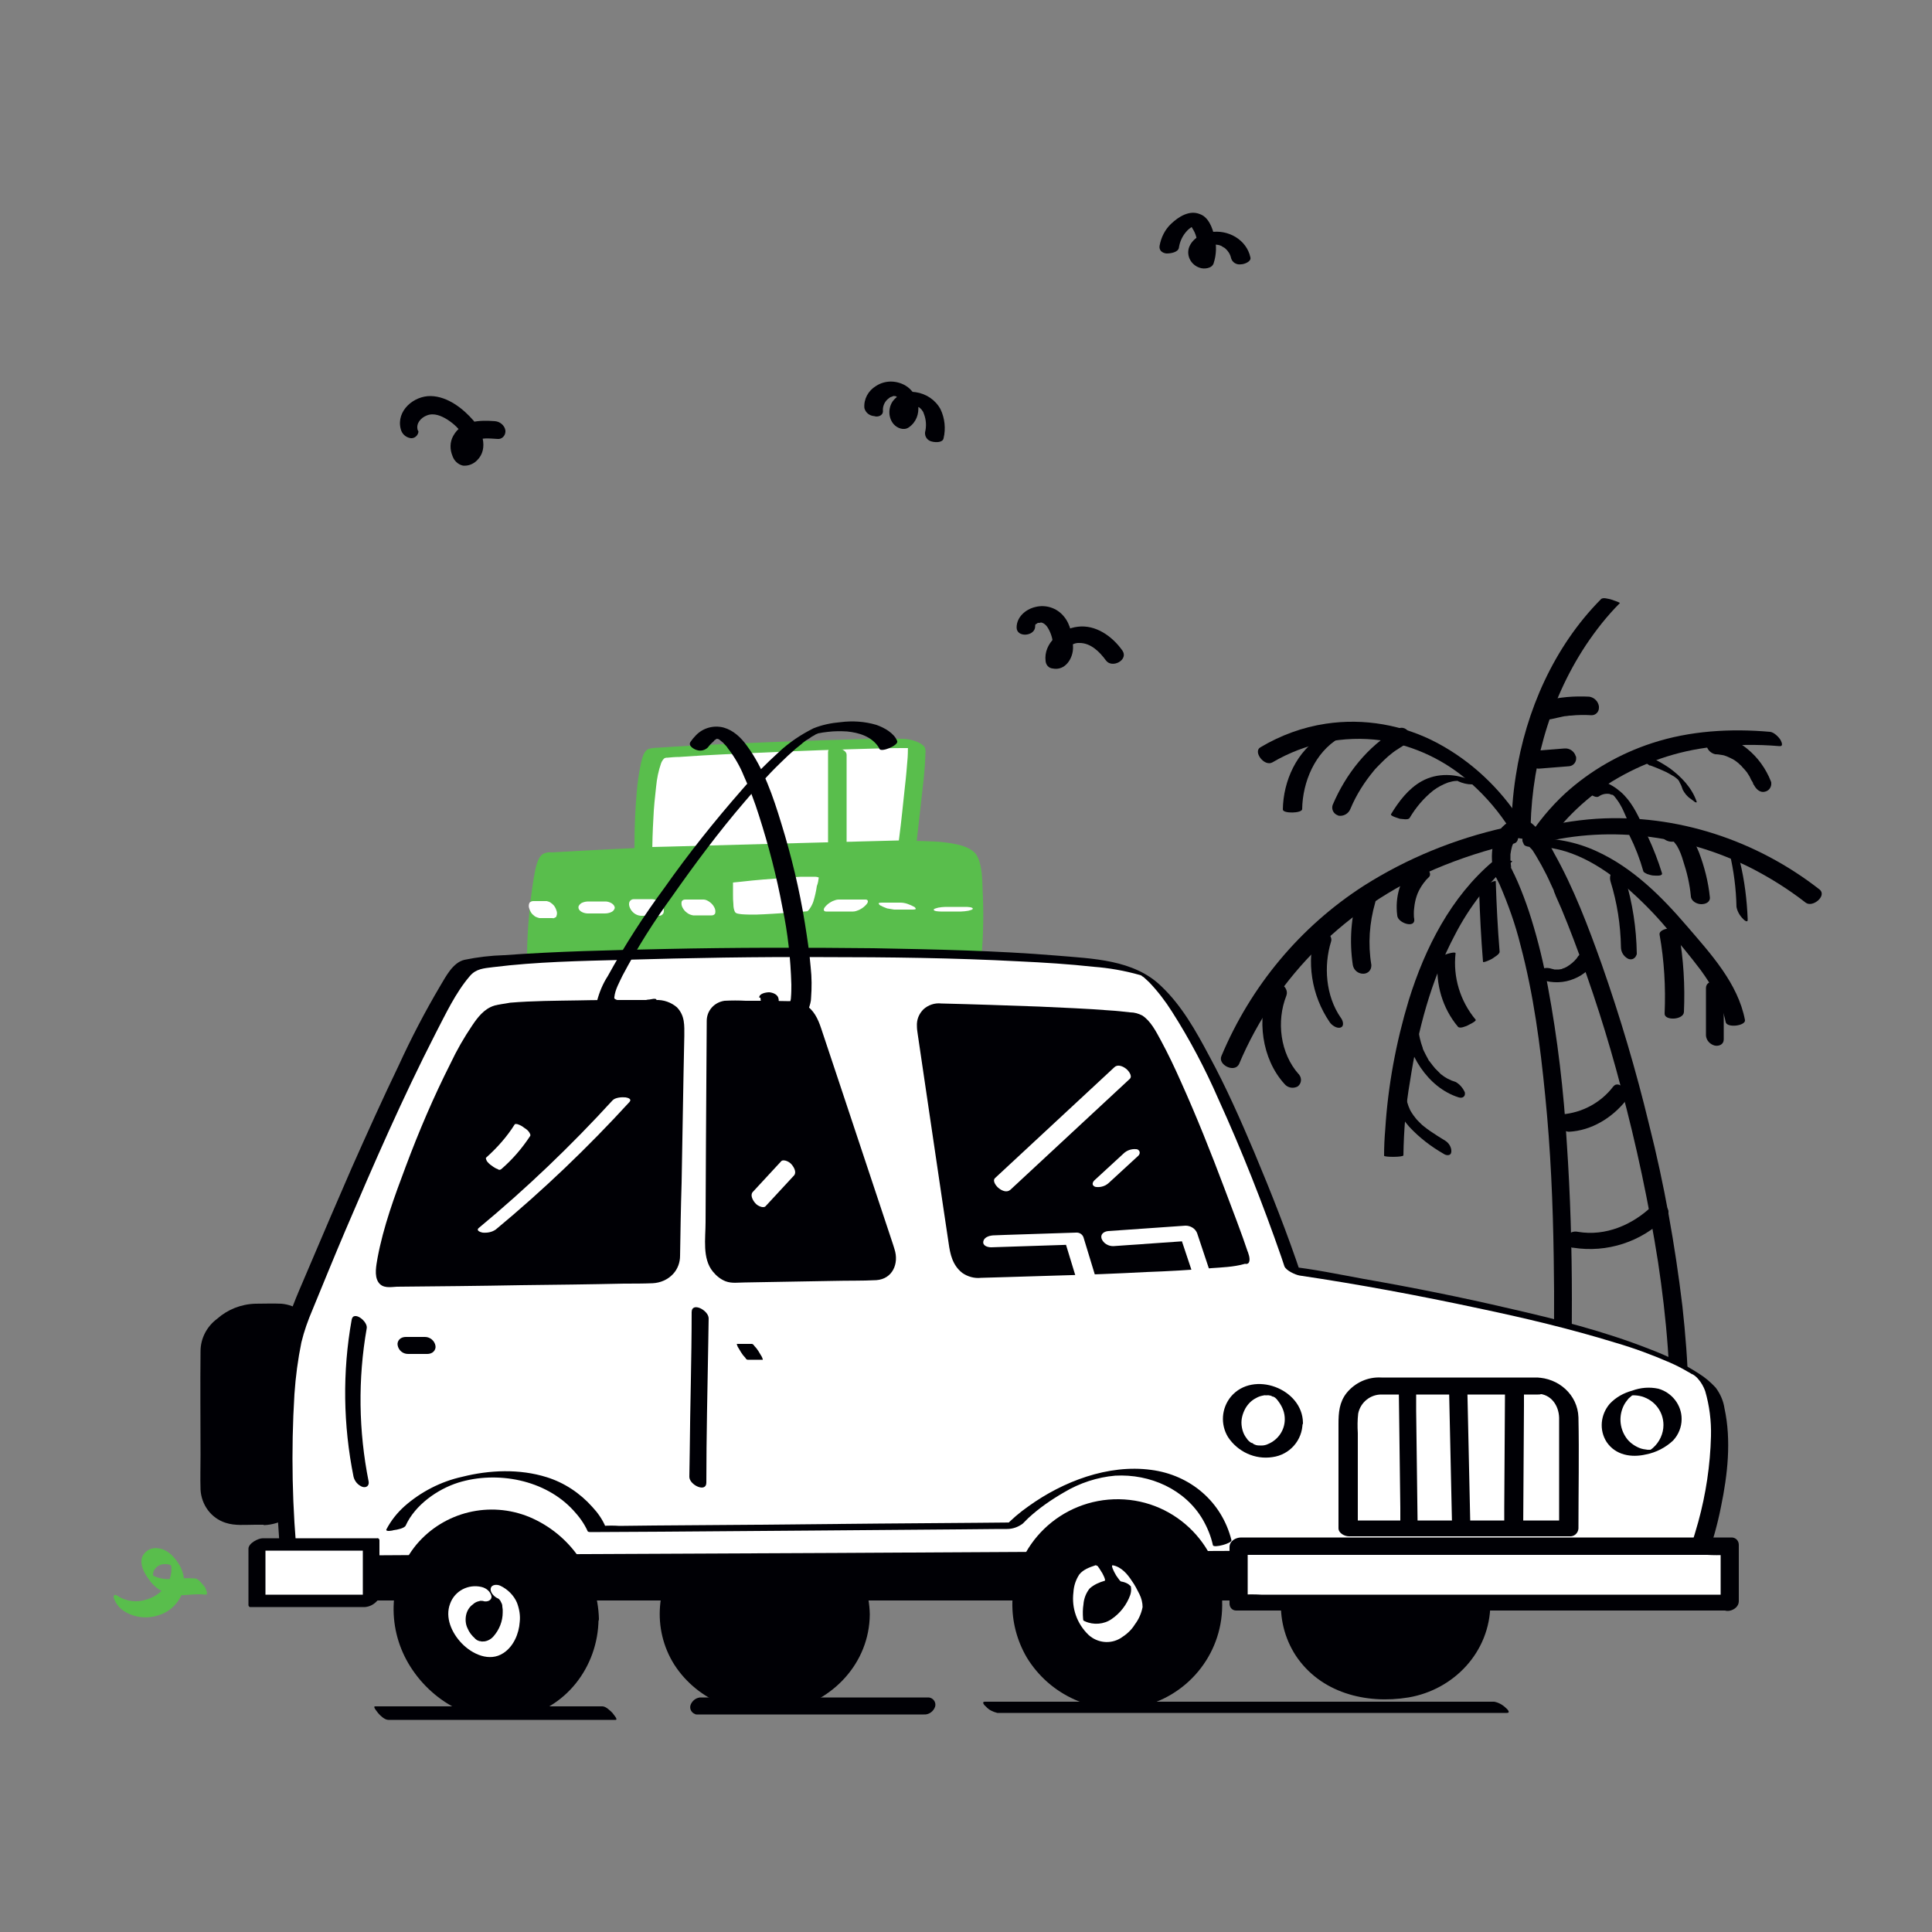 <svg transform="scale(1)" version="1.1" id="Layer_1" xmlns="http://www.w3.org/2000/svg" xmlns:xlink="http://www.w3.org/1999/xlink" x="0px" y="0px" viewBox="0 0 500 500" xml:space="preserve" class="show_show__wrapper__graphic__5Waiy "><rect x="0" y="0" width="500" height="500" fill="#808080" stroke="none"/><title>React</title><style type="text/css">
	.st0{fill:#000005;}
	.st1{fill:#59BE4C;}
	.st2{fill:#FFFFFF;}
	.st3{fill:none;}
</style><g id="tree"><path class="st0" d="M405.7,379.1c0.2-4.1,0.4-8.2,0.6-12.3c0.4-10.2,0.5-20.4,0.5-30.6c0-13.4-0.4-26.9-1.3-40.2
		c-0.8-13.6-2.4-27.2-4.9-40.6c-1.1-6-2.5-11.8-4.3-17.6c-0.8-2.6-1.7-5.1-2.7-7.6c-0.5-1.3-1.1-2.6-1.7-3.9
		c-0.3-0.5-0.5-1.1-0.8-1.6s-0.1-0.4,0,0c0-0.2,0-0.5,0,0.3c0-0.9-0.2-1.7-0.2-2.5c0-0.3,0-0.6,0-0.8s0-0.3,0-0.4c0,0.4,0-0.1,0-0.2
		c0.1-0.7,0.2-1.3,0.4-2c0.3-1,1-1.9,1.9-2.4c0,0,0.9-0.4,0.9-0.4s-0.7-0.1-0.1,0c-0.9-0.1-0.4-0.1-0.2,0c-0.5-0.2-0.5-0.2-0.1,0
		s0.3,0.5,0,0c0.2,0.2,0.3,0.3,0.5,0.5c0.4,0.4,0.7,0.8,1.1,1.2s-0.4-0.6-0.1-0.1l0.3,0.4c0.2,0.3,0.4,0.6,0.6,0.9
		c2,3.1,3.8,6.3,5.3,9.7c0.2,0.5,0.5,1,0.7,1.5s-0.1-0.3,0.1,0.4c0.1,0.3,0.3,0.6,0.4,1c0.5,1.1,1,2.3,1.5,3.4
		c1.1,2.6,2.1,5.2,3.1,7.8c4.8,12.6,8.9,25.4,12.3,38.4c4,14.9,7.2,30,9.6,45.2c2.2,14.6,3.5,29.4,3,44.2c-0.1,3.2-0.3,6.3-0.7,9.5
		c-0.2,1.3,0.6,2.6,1.9,3c1.1,0.4,2.3-0.2,2.7-1.2c0-0.1,0.1-0.2,0.1-0.2c1.6-14.6,0.9-29.4-0.7-43.9c-1.9-15.8-4.7-31.5-8.6-46.9
		c-3.4-14.1-7.5-27.9-12.3-41.6c-3.5-9.8-7.2-19.6-12.3-28.7c-1.3-2.6-3-5-5.1-7.1c-0.9-0.9-2.1-1.6-3.4-1.8c-2.4-0.3-4.8,1.6-6,3.5
		c-1.5,2.4-1.8,5.5-1.5,8.2c0,0.8,0.2,1.6,0.4,2.3c0.2,0.5,0.5,1.1,0.8,1.6l0.4,0.8l0.3,0.6c2.2,5.1,4.1,10.4,5.4,15.7
		c3.4,12.8,5.1,25.8,6.4,39c1.4,13.9,2,27.9,2.2,41.9c0.2,11.6,0.1,23.2-0.2,34.8c-0.2,6.1-0.4,12.1-0.7,18.2c0,0.3,0,0.5,0,0.8
		c0.1,1.3,1.2,2.4,2.5,2.5c1.1,0.1,2.1-0.8,2.2-1.9C405.8,379.3,405.8,379.2,405.7,379.1L405.7,379.1z"></path><path class="st0" d="M363.2,299c0.1-6.4,0.6-12.8,1.7-19.1c2-13.1,5.4-26.2,11.6-37.9c3.7-7.2,8.7-13.7,14.8-19
		c0.4-0.3-1.6-0.4-1.8-0.4c-0.7,0-2.5-0.2-3.1,0.3c-10.9,9.2-17.6,22.4-21.8,35.9c-3.3,10.9-5.4,22.2-6.1,33.5
		c-0.2,2.3-0.3,4.5-0.3,6.8C358.2,299.5,363.2,299.5,363.2,299L363.2,299z"></path><path class="st0" d="M399.1,253.6c2.7,0.9,5.7,0.8,8.3-0.3c2.5-1,4.6-2.9,5.9-5.2c0.1-0.4,0-0.9-0.3-1.2c-0.4-0.4-1-0.6-1.5-0.7
		c-1.2-0.2-2.3,0.3-3,1.2c0.2-0.3,0,0-0.1,0.1l-0.2,0.3c-0.1,0.2-0.3,0.4-0.5,0.6s-0.3,0.4-0.5,0.5c-0.1,0.1-0.2,0.2-0.3,0.3
		c0,0-0.4,0.3-0.1,0.1s-0.1,0.1-0.2,0.1l-0.2,0.2c-0.2,0.1-0.4,0.3-0.6,0.4l-0.3,0.2c-0.3,0.2,0,0.1,0,0c-0.2,0.1-0.4,0.2-0.6,0.3
		l-0.6,0.2c-0.3,0.1,0.5-0.1,0.1,0l-0.3,0.1l-0.7,0.1c-0.3,0.1,0.7-0.1,0.2,0h-0.3c-0.2,0-0.5,0-0.7,0c0.2,0,0.6,0,0.2,0h-0.3h-0.3
		c-0.5-0.1,0.4,0.1,0.1,0s-0.5-0.1-0.8-0.2c-1.2-0.4-2.5-0.2-3.4,0.7c-0.7,0.9,0,1.8,1,2.1L399.1,253.6z"></path><path class="st0" d="M406,292.9c5.9-0.3,11.2-3.6,14.8-8.1c1.3-1.6-1.7-5.6-3.3-3.6c-3.2,4.2-8.1,6.8-13.3,7.2
		c-1.2,0.1-1.1,1.8-0.8,2.6C403.8,292,404.8,292.8,406,292.9L406,292.9z"></path><path class="st0" d="M407.1,322.9c8.8,1.4,17.7-1.5,24-7.8c2.3-2.2-1.6-4.9-3.5-3c-5.1,4.9-12.1,7.9-19.2,6.7
		c-1.3-0.3-2.6,0.3-3.1,1.5c-0.3,1.2,0.4,2.3,1.6,2.6C406.9,322.9,407,322.9,407.1,322.9L407.1,322.9z"></path><path class="st0" d="M407.4,362.2c4.2-0.5,8.4,0.5,12.6-0.1c2.2-0.3,4.3-1,6.2-2.2c1.9-1.3,3.6-2.8,5.2-4.5
		c2.2-2.2-1.9-4.5-3.7-2.7c-2.6,2.7-5.1,5.2-9,5.5s-7.7-0.5-11.5,0c-1.1,0.1-2.5,0.8-2.4,2.1C405,361.6,406.2,362.4,407.4,362.2
		L407.4,362.2z"></path><path class="st0" d="M374,295.2c-1.3-0.8-2.6-1.6-3.9-2.5c-0.6-0.4-1.1-0.8-1.6-1.2c-0.3-0.2-0.6-0.5-0.9-0.8l-0.5-0.5
		c0.2,0.2,0,0-0.1-0.1s-0.5-0.5-0.7-0.8l-0.3-0.4c-0.4-0.6,0.1,0.2-0.1-0.1s-0.4-0.6-0.6-0.9s-0.2-0.3-0.3-0.5s-0.2-0.5-0.1-0.2
		c-0.6-1.3-1-2.7-1.1-4.1c-0.2-1.2-1.1-2.3-2.2-2.7c-1-0.4-1.6,0.2-1.5,1.2c0.5,3.7,2.1,7.2,4.6,10c2.6,2.8,5.6,5.1,8.9,7
		c0.7,0.5,1.9,0.6,2-0.5C375.7,297,375,295.8,374,295.2L374,295.2z"></path><path class="st0" d="M376.7,280c-1.4-0.4-2.7-1.1-3.8-2c-0.3-0.2,0,0-0.1-0.1l-0.4-0.4c-0.3-0.3-0.6-0.6-0.9-0.9
		c-0.1-0.1-0.4-0.4-0.1-0.1l-0.4-0.5c-0.3-0.3-0.5-0.7-0.8-1c-0.1-0.2-0.2-0.3-0.4-0.5s0.1,0.2-0.1-0.2s-0.4-0.7-0.6-1.1
		s-0.4-0.8-0.6-1.2c-0.1-0.1-0.1-0.1,0,0l-0.1-0.2c-0.1-0.2-0.2-0.4-0.2-0.6c-0.6-1.6-1-3.4-1.2-5.1c-0.2-1.2-1-2.3-2.1-2.8
		c-0.5-0.3-1.2-0.1-1.5,0.4c-0.1,0.3-0.2,0.6-0.1,0.8c0.9,8.1,6,16.9,14.2,19.5c1,0.3,1.8-0.2,1.6-1.3
		C378.6,281.6,377.8,280.6,376.7,280L376.7,280z"></path><path class="st0" d="M381.9,263.9c-4-4.8-5.9-11-5.2-17.2c0-0.5-2.4,0.2-2.5,0.3c-0.6,0.2-2,0.7-2.1,1.5
		c-0.6,6.2,1.2,12.4,5.2,17.2c0.5,0.6,2-0.1,2.5-0.3C379.9,265.3,382.2,264.3,381.9,263.9z"></path><path class="st0" d="M388.1,246.3c-0.5-6-0.8-12.1-1-18.2c0-0.4-2.3,0.7-2.4,0.8c-0.5,0.3-1.9,1-1.9,1.8c0.2,6.1,0.5,12.1,1,18.2
		c0,0.4,2.3-0.7,2.4-0.8C386.7,247.7,388.1,247,388.1,246.3z"></path><path class="st0" d="M320.7,275.3c9.6-22.8,28.1-40.7,50.7-50.4c6.6-2.8,13.4-5,20.4-6.6c1.2-0.3,1.3-1.8,0.8-2.7
		c-0.7-1.1-2-1.7-3.2-1.4c-12.9,2.9-25.2,7.9-36.4,15c-16.5,10.6-29.3,26-36.9,44.1C315.1,275.6,319.6,277.8,320.7,275.3
		L320.7,275.3z"></path><path class="st0" d="M336.1,278c-4.8-5.4-5.8-13.7-3.2-20.3c1-2.6-3.4-4.9-4.5-2.1c-3.2,8-1.9,18.4,4,24.9c0.8,1,2.2,1.3,3.4,0.7
		c1-0.7,1.2-2.1,0.4-3.1C336.2,278.1,336.2,278,336.1,278L336.1,278z"></path><path class="st0" d="M347,263.4c-3.9-5.6-4.5-13.4-2.5-19.8c0.6-1.8-3.4-4.8-4-2.8c-2.5,8-1.1,16.8,3.6,23.7
		c0.5,0.8,1.9,1.8,2.9,1.4S347.5,264,347,263.4L347,263.4z"></path><path class="st0" d="M354.9,249.7c-0.9-5.4-0.5-10.9,1-16.1c0.4-1.2-0.1-2.6-1.3-3.2c-1-0.5-2.7-0.4-3.1,0.9
		c-1.9,6-2.3,12.3-1.4,18.4c0.2,1.3,1.3,2.3,2.7,2.3c1.2,0,2.1-0.9,2.1-2.1C354.9,249.8,354.9,249.7,354.9,249.7L354.9,249.7z"></path><path class="st0" d="M366,237.8c-0.1-0.4-0.1-0.9-0.1-1.3c0-0.5,0-1,0.1-1.6c0.1-1,0.3-2,0.6-2.9c0.3-1,0.8-1.9,1.3-2.7
		c0.3-0.4,0.5-0.8,0.9-1.2c0.1-0.1,0.1-0.2,0.2-0.3l0.1-0.1c0.2-0.2,0.4-0.4,0.6-0.6c0.9-0.8,0.1-1.9-0.6-2.5s-2.4-1.4-3.2-0.6
		c-3.6,3.2-4.9,8.2-4.3,12.9C361.7,238.9,366.4,240.4,366,237.8L366,237.8z"></path><path class="st0" d="M329.3,197.3c8.5-5,18.4-7,28.1-5.7c8.7,1.4,16.8,5.2,23.4,11.2c3.9,3.5,7.2,7.4,10,11.8
		c0.6,0.9,2,1.6,2.9,0.9s0.4-2.2-0.1-3.1c-5.4-8.4-12.8-15.4-21.6-20.1c-8.8-4.7-19-6.5-28.9-5c-6,0.9-11.7,3-16.9,6.1
		C324.2,194.5,327.2,198.5,329.3,197.3L329.3,197.3z"></path><path class="st0" d="M337,209.4c0.1-7,3.3-14.7,9.6-18.4c0.9-0.6-0.5-0.9-1-1c-1.2-0.2-2.3,0-3.4,0.4c-6.6,3.9-10.1,11.7-10.2,19.1
		C332,210.6,337,210.5,337,209.4L337,209.4z"></path><path class="st0" d="M349.5,209.3c1.5-3.6,3.6-6.9,6.1-9.9c0.3-0.4,1.1-1.2,1.7-1.8s1.3-1.3,2-1.9s1.6-1.3,2.1-1.6s1.5-1,2.2-1.4
		c1.1-0.5,1.7-1.8,1.1-3s-1.8-1.7-3-1.1c-0.1,0.1-0.2,0.1-0.3,0.2c-7.5,4.4-13.1,11.5-16.5,19.5c-0.4,1.1,0.2,2.3,1.3,2.7
		c0.1,0,0.2,0.1,0.2,0.1C347.7,211.3,349,210.6,349.5,209.3L349.5,209.3z"></path><path class="st0" d="M364.8,211.7c1.6-2.7,3.6-5.1,6.1-7.1c1.2-0.9,2.5-1.6,3.9-2.1c0.7-0.2,1.4-0.4,2.2-0.4c0.1,0,0.6-0.1,0.3,0
		s-0.3-0.1,0.1,0.1c1.1,0.5,2.3,0.8,3.5,0.8c0.8,0,1.1-0.5,0.2-0.9c-4.2-1.9-9.1-2.2-13.2,0.1c-3.4,1.9-5.9,5.2-7.9,8.5
		c-0.3,0.5,2.1,1.1,2.3,1.2C362.8,211.9,364.4,212.3,364.8,211.7L364.8,211.7z"></path><path class="st0" d="M396.1,217c-0.2-17.5,4.6-35.3,14.3-50c2.6-3.9,5.5-7.6,8.8-10.9c0.2-0.2-2.2-0.9-2.4-1c-0.6-0.1-2-0.6-2.5,0
		c-12.1,12.2-19.4,28.8-22,45.6c-0.8,5-1.2,10.2-1.1,15.3C391.2,217,396.1,217.4,396.1,217z"></path><path class="st0" d="M401.5,186.1c0.9-0.2,1.8-0.4,2.7-0.6c0.4-0.1,0.9-0.2,1.3-0.2l0.7-0.1h0.3c1.8-0.2,3.6-0.2,5.4-0.1
		c1.1,0,1.9-0.9,1.9-1.9c0-0.1,0-0.2,0-0.4c-0.2-1.3-1.2-2.3-2.5-2.5c-3.9-0.2-7.8,0.1-11.5,1.1C397.1,182.2,399,186.8,401.5,186.1
		L401.5,186.1z"></path><path class="st0" d="M398.6,198.9l7.5-0.6c1.1-0.1,1.9-1.1,1.8-2.2c0-0.1,0-0.3-0.1-0.4c-0.4-1.3-1.6-2.1-2.9-2l-7.5,0.6
		c-1.1,0.1-1.9,1.1-1.8,2.2c0,0.1,0,0.3,0.1,0.4C396.1,198.2,397.3,199.1,398.6,198.9L398.6,198.9z"></path><path class="st0" d="M398.8,220.6c4.7-7.4,10.9-13.6,18.3-18.3c8-4.9,16.9-8,26.2-9c5.7-0.6,11.4-0.7,17.2-0.2
		c1.1,0.1,0.6-1,0.3-1.6c-0.5-0.8-1.7-2-2.7-2.1c-10.2-0.9-20.7-0.3-30.5,2.9c-8.3,2.7-16,7.1-22.5,13c-3.8,3.5-7.1,7.5-9.9,11.9
		C394.3,218.5,398.2,221.7,398.8,220.6L398.8,220.6z"></path><path class="st0" d="M413.8,206.1c0.8-0.6,1.9-0.8,2.9-0.6c-0.2,0,0,0,0.1,0.1l0.4,0.1c-0.3-0.1-0.1,0,0.1,0s-0.5-0.3,0,0
		c0.1,0,0.5,0.3,0.2,0.1s0.1,0.1,0.1,0.1c-0.2-0.1-0.3-0.3,0,0l0.1,0.1l-0.1-0.1c0.1,0,0.5,0.6,0.6,0.7c-0.1-0.2-0.1-0.1,0,0
		l0.3,0.4c0.3,0.4,0.7,1,0.9,1.4c0.6,1,1.1,2.3,1.6,3.4c0.6,1,1.5,1.8,2.6,2.3c0.5,0.2,1.9,0.6,1.5-0.5c-1.4-3.1-3-6.3-5.6-8.6
		s-6.5-4.2-9.7-2C409.1,203.6,412.5,207,413.8,206.1L413.8,206.1z"></path><path class="st0" d="M427.1,198.1c1.1,0.4,2.1,0.8,3.2,1.3c1,0.4,2,1,3,1.6l0.3,0.2c-0.4-0.3,0,0,0.1,0.1l0.3,0.2
		c0.2,0.1-0.4-0.3,0,0c0.2,0.2-0.4-0.4-0.1-0.1l0.2,0.2c0.1,0.1,0.1,0.1-0.2-0.2c0,0.2,0.5,0.4,0,0c0.1,0.1,0.2,0.2,0.3,0.3
		c0.2,0.2-0.2-0.3,0,0c0.1,0.1,0.2,0.3,0.3,0.4s0-0.1,0.1,0.2l0.2,0.4c0.3,0.5,0.5,1.1,0.7,1.7c0.5,0.9,1.1,1.7,2,2.3
		c0.4,0.3,0.8,0.6,1.2,0.9c0.1,0,0.5,0.2,0.4-0.1c-1.2-3.6-4-6.5-7-8.7c-2.5-1.7-5.2-3.1-8-4.1c-1-0.4,0,0.9,0.2,1.1
		c0.4,0.5,0.9,0.9,1.4,1.4c0.4,0.4,0.8,0.6,1.2,0.9L427.1,198.1z"></path><path class="st0" d="M443.9,195.2c0.6,0,1.2,0.1,1.8,0.2c0.5,0.1-0.5-0.1,0,0l0.5,0.1c0.3,0.1,0.5,0.2,0.8,0.3s0.6,0.3,0.9,0.4
		s-0.3-0.2,0,0s0.2,0.1,0.4,0.2c0.6,0.3,1.1,0.7,1.6,1.1l0.3,0.3c0.5,0.4-0.4-0.4,0,0c0.2,0.2,0.5,0.4,0.7,0.7
		c0.5,0.5,0.9,1,1.3,1.5c0.2,0.3,0,0.2,0,0c0.1,0.2,0.2,0.3,0.3,0.5c0.2,0.3,0.4,0.6,0.5,0.9s0.3,0.6,0.5,0.9s0.2,0.4,0.2,0.5
		s0.3,0.7,0.1,0.1c0.5,1.1,1.5,2.3,2.9,2c1.1-0.2,1.8-1.2,1.7-2.3c0-0.1,0-0.2-0.1-0.4c-1.3-3.3-3.4-6.2-6.1-8.4
		c-2.4-2-5.3-3.2-8.4-3.4c-1.1-0.1-2.1,0.6-2.2,1.7c0,0.1,0,0.2,0,0.3C441.6,193.8,442.6,194.9,443.9,195.2L443.9,195.2z"></path><path class="st0" d="M396.8,219.2c9.1-0.4,17.7,4.9,24.4,10.7c3.6,3.2,7,6.6,10.1,10.3c3,3.5,6,7.1,8.8,10.8
		c3,4.1,5.5,8.5,6.5,13.5c0.3,1.6,5.2,1,5-0.5c-1.8-9.5-8.9-17.2-15-24.3c-6.6-7.7-14-15.1-23.4-19.4c-5.2-2.4-10.8-3.5-16.5-3.3
		c-0.6,0-2.5,0.4-2.4,1.3S396.2,219.2,396.8,219.2L396.8,219.2z"></path><path class="st0" d="M416.8,228.1c1.7,5.5,2.6,11.2,2.7,17c0,1.3,0.7,2.4,1.8,3c0.8,0.4,1.7,0.1,2.1-0.7c0.1-0.2,0.2-0.4,0.2-0.6
		c-0.1-6.6-1.1-13.1-3-19.4c-0.3-1-1.5-2.2-2.7-2S416.5,227.1,416.8,228.1L416.8,228.1z"></path><path class="st0" d="M429.5,241.9c1.2,6.7,1.6,13.6,1.3,20.4c-0.1,1.9,4.9,1.7,5-0.4c0.3-6.8-0.1-13.7-1.3-20.4
		c-0.2-1.1-1.7-1.3-2.6-1.2C431.2,240.3,429.3,240.8,429.5,241.9L429.5,241.9z"></path><path class="st0" d="M441.5,255.7V268c0.1,1.3,1.1,2.3,2.3,2.6c1.1,0.2,2.3-0.3,2.3-1.6v-12.3c-0.1-1.3-1.1-2.3-2.3-2.6
		C442.7,253.9,441.5,254.4,441.5,255.7L441.5,255.7z"></path><path class="st0" d="M396.7,218.7c18.7-5.3,38.9-2.8,56.2,5.8c5.1,2.6,9.9,5.6,14.4,9.1c1.8,1.4,5.6-1.8,3.6-3.4
		c-16.4-12.8-37-19.6-57.8-18.3c-5.8,0.4-11.6,1.4-17.2,3c-1.2,0.3-2,1.5-1.9,2.7C394.3,219,395.8,218.9,396.7,218.7L396.7,218.7z"></path><path class="st0" d="M447.6,220.7c1.1,4.6,1.7,9.3,1.8,14c0.2,1.1,0.8,2.2,1.6,3c0.3,0.4,1.4,1.3,1.3,0.2c-0.2-5-0.8-10-2-14.9
		c-0.3-1.2-1-2.2-1.9-3c-0.2-0.2-0.6-0.5-0.8-0.3S447.5,220.4,447.6,220.7L447.6,220.7z"></path><path class="st0" d="M433.2,217.8C433.5,217.7,433.3,217.8,433.2,217.8C433.4,217.9,433.4,217.8,433.2,217.8
		c-0.3-0.1-0.2-0.2-0.2-0.1c0-0.1-0.3-0.2,0,0C433.1,217.8,433.3,218,433.2,217.8c0,0.1,0.1,0.2,0.2,0.3c0.2,0.3,0.4,0.5,0.6,0.8
		c0.7,1.2,1.2,2.5,1.6,3.9c1,3,1.7,6,2,9.2c0.1,1.2,1.5,2,2.7,2s2.4-0.6,2.2-1.9c-0.4-3.9-1.4-7.8-2.8-11.5c-1.3-3.3-4-7.6-8.3-6.6
		c-1.1,0.3-2,1.1-1.5,2.3C430.6,217.4,431.9,218,433.2,217.8L433.2,217.8z"></path><path class="st0" d="M421.7,216.2c1.5,3,2.7,6.1,3.6,9.3c0.1,0.3,0.8,0.6,1,0.7c0.6,0.2,1.2,0.4,1.9,0.4c0.5,0,2.2,0.2,1.9-0.7
		c-1-3.2-2.2-6.3-3.6-9.3c-0.2-0.3-0.7-0.6-1-0.7c-0.6-0.2-1.2-0.4-1.9-0.4C423.3,215.5,421.3,215.4,421.7,216.2z"></path></g><g id="car"><path class="st1" d="M138.6,248.9c0,0,0.6-26.8,4.6-27s103.9-5.7,107-1.7s1.4,26.5,1.4,26.5L138.6,248.9z"></path><path class="st1" d="M140.8,249.9c0.1-4.9,0.4-9.9,0.9-14.8c0.2-3.2,0.8-6.3,1.7-9.3c0.4-1.2,0.8-2.7,2.2-2.8
		c8.3-0.6,16.7-0.9,25-1.2c14.4-0.7,28.9-1.2,43.4-1.6c6.6-0.2,13.1-0.3,19.7-0.3c4.6,0,9.2,0,13.8,0.4l1.2,0.1l0.5,0.1
		c0.1,0,0.8,0.1,0.2,0l0.8,0.1c0.8,0.1-0.3-0.1,0.3,0.1c-0.8-0.2-1.5-0.6-2.1-1.1c-0.1-0.1-0.2-0.2-0.2-0.1s-0.1-0.2,0,0.1
		c0.1,0.1,0.1,0.2,0.2,0.3c0.5,1.2,0.9,2.5,1,3.8c1,6.7,0.6,13.7,0.2,20.5c0,0.5-0.1,1-0.1,1.4l0.4-0.1l-11.2,0.2l-27,0.5l-32.7,0.6
		l-28.2,0.6c-4.6,0.1-9.2,0-13.8,0.3h-0.2c-1,0,0.2,0.9,0.5,1.1c0.9,0.7,2,1.1,3.2,1.2l11.2-0.2l27-0.5l32.7-0.6l28.2-0.6l9.4-0.2
		c1.4,0,2.9,0,4.4-0.1h0.2c0.1,0,0.3,0,0.4-0.1c0.5-5.8,0.6-11.6,0.3-17.4c-0.1-2.8-0.1-6.4-1.5-8.9c-1-1.7-3.4-2.5-5.3-2.9
		c-3.6-0.8-7.5-0.8-11.1-0.9c-6.1-0.1-12.3-0.1-18.4,0c-14.9,0.3-29.8,0.8-44.7,1.5c-10.1,0.4-20.3,0.9-30.4,1.5
		c-0.8-0.1-1.6,0-2.4,0.4c-1.7,1.2-2,4.5-2.4,6.4c-1,6.3-1.6,12.7-1.7,19.1c0,0.4,0,0.9,0,1.3c0,0.7,1.6,1.3,2.1,1.5
		C138.5,249.4,140.8,250.3,140.8,249.9z"></path><path class="st2" d="M187,228.2c2-0.1,27.8-3.1,27.1-1.5s-0.8,9.1-4.5,9.3s-21.5,2.1-22.2,0.1S187,228.2,187,228.2z"></path><path class="st1" d="M185.8,228.7c4-0.2,7.9-0.8,11.9-1.1c2.7-0.2,5.1-0.4,7.9-0.6l1.7-0.1h0.8h0.6c0.4,0,0.9,0,1.4,0h0.6
		c0.1,0,0.2,0,0.3,0c0.2,0,0.7,0.1,0.6,0.1l0.3,0.1c-0.1,0.7-0.2,1.5-0.5,2.2c-0.2,1.4-0.5,2.7-0.9,4c-0.2,0.6-0.5,1.2-0.9,1.8
		c-0.1,0.2-0.3,0.4-0.5,0.6c-0.1,0.1-0.2,0.2-0.3,0.3l-0.2,0.1l2.3-0.4c-0.9,0-1.8,0.1-2.7,0.2l-3.9,0.3c-2.9,0.2-5.8,0.4-8.7,0.5
		c-1.2,0-2.5,0-3.7-0.1c-0.6-0.1-1.4-0.1-1.7-0.6c-0.3-0.6-0.4-1.3-0.4-2c-0.1-0.9-0.1-1.7-0.1-2.6c0-1.1,0-2.3,0-3.4
		c0-0.3-4.9-0.1-4.9,0.8c0,1-0.1,2.1,0,3.1c0,1.4-0.1,3.4,0.4,4.7s3.9,1.2,5.1,1.2c5.9,0.1,11.9-0.6,17.8-1c1.8,0,3.6-0.3,5.2-1.1
		c1.1-0.8,1.9-1.9,2.2-3.2c0.4-1.4,0.8-2.8,1-4.3c0.1-0.5,0.6-1.5,0.2-1.9s-1.1-0.3-1.5-0.3c-1-0.1-2-0.1-3,0
		c-2.8,0.1-5.6,0.3-8.4,0.5c-3.4,0.3-6.8,0.6-10.1,0.9l-3.8,0.4l-1.2,0.1c-0.8,0.1,0.4,0-0.2,0c-0.9,0.1-2.6,0.1-3.4,0.6
		S185.4,228.8,185.8,228.7z"></path><path class="st2" d="M166.5,220.6c0,0,0-25,3.6-25.7s66.6-3.4,67.1-2.3s-2.4,26.1-2.4,26.1L166.5,220.6z"></path><path class="st1" d="M168.8,221.7c0-3.3,0.1-6.7,0.3-10c0.1-2.7,0.4-5.4,0.7-8.1c0.2-2.1,0.6-4.1,1.3-6.1c0.2-0.5,0.5-1,0.9-1.3
		c0.1,0,0.3-0.1,0.4-0.1c0.4-0.1-0.1,0,0.2,0c1-0.1,2.1-0.2,3.2-0.2c4-0.3,7.9-0.5,11.9-0.7c10.8-0.5,21.7-1,32.5-1.3
		c4.4-0.1,8.7-0.3,13-0.3c1.3,0,2.7,0,4,0l1.2,0.1c0.1,0-0.4-0.1,0,0c0,0-0.7-0.2-0.9-0.3l-2.3-1.4l-0.1-0.2c0,0,0,0.1,0,0.1
		c-0.2,1.2-0.1,2.8-0.2,4.1c-0.2,2.5-0.4,5-0.7,7.5c-0.5,4.5-0.9,8.9-1.5,13.4l-0.1,0.8l0.4-0.2l-23.1,0.6l-36.8,1l-8.4,0.2
		c-1,0,0.1,1,0.4,1.2c0.9,0.7,2,1.2,3.2,1.3l23.1-0.6l36.8-1l8.4-0.2c0.2,0,0.3,0,0.4-0.2c0.4-3.5,0.8-7.1,1.2-10.6
		c0.5-4.8,1.2-9.6,1.3-14.3c0.1-0.4,0-0.9-0.1-1.3c-0.4-1.1-2.4-1.8-3.5-2.1c-0.9-0.2-1.8-0.3-2.7-0.3c-3.6-0.1-7.3,0-10.9,0.1
		c-11.1,0.3-22.2,0.7-33.3,1.2c-4.7,0.2-9.3,0.4-14,0.7c-1.5,0.1-3,0.2-4.6,0.3c-0.8,0-1.7,0.1-2.5,0.3c-1.3,0.5-1.7,2.4-2,3.6
		c-0.5,2.4-0.9,4.9-1.1,7.4c-0.4,4.6-0.6,9.2-0.6,13.8v0.9c0,0.8,1.4,1.4,2,1.7C166.4,221.3,168.8,222.2,168.8,221.7z"></path><path class="st2" d="M139.6,237.6h3.4c0.2,0.1,0.4,0,0.6-0.1c0.2-0.1,0.4-0.2,0.4-0.4c0.2-0.5,0.2-1,0-1.5c-0.2-0.6-0.5-1.2-1-1.6
		l-0.5-0.4c-0.3-0.2-0.6-0.3-1-0.4h-3.4c-0.2,0-0.4,0-0.6,0.1c-0.2,0.1-0.4,0.2-0.5,0.4c-0.2,0.5-0.2,1,0,1.5c0.2,0.6,0.5,1.2,1,1.6
		l0.5,0.4C138.9,237.4,139.2,237.5,139.6,237.6L139.6,237.6z"></path><path class="st2" d="M152.1,236.4h4.4c0.6,0,1.2-0.1,1.8-0.4c0.4-0.2,0.7-0.6,0.8-1c0-1.1-1.5-1.7-2.4-1.7h-4.4
		c-0.6,0-1.2,0.1-1.8,0.4c-0.3,0.2-0.8,0.6-0.8,1.1C149.7,235.9,151.2,236.4,152.1,236.4L152.1,236.4z"></path><path class="st2" d="M165.8,237h4.8c0.5,0,0.9-0.3,1.1-0.7c0.2-0.5,0.1-1-0.1-1.5c-0.5-1.2-1.5-2-2.8-2.1H164
		c-0.5,0-0.9,0.3-1.1,0.7c-0.2,0.5-0.1,1,0.1,1.5C163.5,236.1,164.6,236.9,165.8,237L165.8,237z"></path><path class="st2" d="M179.4,236.9h4.8c0.4,0,0.8-0.2,0.9-0.6c0.1-0.5,0-1-0.2-1.4c-0.3-0.6-0.7-1.1-1.3-1.5c-0.4-0.3-1-0.6-1.5-0.6
		h-4.8c-0.4,0-0.8,0.2-0.9,0.6c-0.1,0.5,0,1,0.2,1.4c0.3,0.6,0.7,1.1,1.3,1.5C178.3,236.6,178.8,236.8,179.4,236.9L179.4,236.9z"></path><path class="st2" d="M213.8,235.9h7c0.5,0,1-0.2,1.5-0.4c0.6-0.3,1.1-0.6,1.6-1.1c0.3-0.3,0.7-0.7,0.7-1.1s-0.3-0.5-0.6-0.5h-7
		c-0.5,0-1,0.2-1.5,0.4c-0.6,0.3-1.1,0.6-1.6,1.1c-0.3,0.3-0.7,0.7-0.7,1.1S213.5,235.9,213.8,235.9L213.8,235.9z"></path><path class="st2" d="M231.4,235.4h4.8c0.1,0,0.8,0,0.8-0.2s-0.4-0.6-0.6-0.6c-0.5-0.3-1.1-0.5-1.6-0.7c-0.6-0.2-1.2-0.3-1.8-0.3
		h-4.8c-0.1,0-0.8,0-0.8,0.2s0.4,0.6,0.6,0.6c0.5,0.3,1.1,0.5,1.6,0.7C230.2,235.2,230.8,235.3,231.4,235.4z"></path><path class="st2" d="M243.5,235.9h5.2c0.6,0,1.3-0.1,1.9-0.2c0.3-0.1,0.9-0.2,1.1-0.4c0.4-0.6-1.7-0.6-1.8-0.6h-5.2
		c-0.6,0-1.3,0.1-1.9,0.2c-0.2,0.1-0.9,0.2-1.1,0.4C241.3,235.9,243.4,235.9,243.5,235.9z"></path><path class="st2" d="M216.6,218.4v-23.5"></path><path class="st1" d="M219.1,218.8v-23.5c0-1.7-4.8-2.8-4.8-0.7v23.5C214.2,219.8,219.1,220.8,219.1,218.8z"></path><path class="st0" d="M63.3,338.9h6.9c5.2,0,9.5,4.2,9.5,9.5v35.5c0,5.2-4.2,9.5-9.5,9.5h-6.9c-5.2,0-9.5-4.2-9.5-9.5v-35.5
		C53.8,343.1,58,338.9,63.3,338.9z"></path><path class="st0" d="M72.2,391.9c-4.8,0-10.2,0.9-13.8-3.1c-2.7-3-2.4-6.6-2.4-10.3v-28.5c0-1,0-2,0-3c0-1.2,0.2-2.4,0.7-3.6
		c0.3-0.8,0.7-1.5,1.2-2.1c0.3-0.3,0.5-0.5,0.8-0.8c-0.2,0.4-1,0.5,0,0.2c2.2-0.8,4.8-0.4,7-0.4c2.7,0,5.2-0.1,7.5,1.4
		c2.7,1.8,4.4,4.8,4.4,8c0,0.9,0,1.8,0,2.7v28.4c0,3.5,0.4,7.2-2,10.1c-0.1,0.1-0.6,0.8-0.7,0.7s1.3-0.6,0.1-0.2
		C74,391.8,73.1,391.9,72.2,391.9c-1,0.2-1.9,0.7-2.7,1.4c-0.2,0.1-1.6,1.4-1.2,1.4c4.2-0.1,8.8-2.8,11.3-6c1.5-1.9,2.2-4.2,2.2-6.6
		c0-3.9,0-7.8,0-11.7v-22.1c0.1-1.5-0.1-3-0.5-4.5c-1.3-3.6-4.7-6.1-8.5-6.4c-2.2-0.1-4.5,0-6.7,0c-3.7,0.1-7.2,1.5-9.9,3.9
		c-2.7,2-4.3,5.1-4.3,8.4c-0.1,8.9,0,17.9,0,26.8c0,3-0.1,6,0,9c0.2,3.9,2.7,7.4,6.5,8.6c2.4,0.8,5.1,0.5,7.6,0.5h2.5
		c0.9,0,2-0.9,2.7-1.4C71.1,393.2,72.6,391.9,72.2,391.9z"></path><rect class="st0" x="96.1" y="398.7" width="282.6" height="15"></rect><path class="st0" d="M378.8,414.2H96.1c-0.3,0-0.5-0.2-0.5-0.5v-15c0-0.3,0.2-0.5,0.5-0.5h282.6c0.3,0,0.5,0.2,0.5,0.5v15
		C379.3,414,379,414.2,378.8,414.2z M96.6,413.2h281.6v-14H96.6L96.6,413.2z"></path><ellipse class="st0" cx="197.9" cy="417.8" rx="24.7" ry="24.1"></ellipse><path class="st0" d="M220.1,417.7c-0.1,9.4-5.9,17.8-14.7,21.3c-8.7,3.2-18.5,0.5-24.4-6.6c-6.1-7.4-6.9-17.9-2-26.2
		c4.7-8,13.9-12.2,23-10.6C212.5,397.6,220,407.2,220.1,417.7c0,2,5,2.1,5,0.1c-0.2-11-7.4-20.6-17.8-24.1
		c-10.6-3.6-23.1-0.9-30.5,7.7c-7.1,8.2-8.1,20.2-2.3,29.4c6.1,9.5,17.9,14.1,28.9,12c12.1-2.4,21.6-12.4,21.7-25
		C225.1,415.9,220.1,415.7,220.1,417.7z"></path><ellipse class="st0" cx="358.6" cy="415.3" rx="24.7" ry="24.1"></ellipse><path class="st0" d="M380.8,415.4c-0.1,9.7-6,18.4-15,22.1c-4.1,1.7-8.7,1.9-12.9,0.4c-4.5-1.5-8.4-4.2-11.4-7.9
		c-6-7.6-6.8-18.1-2-26.5c4.4-7.7,13.8-13.4,22.8-11.3C373.1,394.7,380.7,404.3,380.8,415.4c0,0.5,5,0.5,5-0.2
		c-0.2-10.7-7.3-20.1-17.6-23.2c-5.8-1.7-11.8-1.8-17.6-0.3c-5.1,1.2-9.6,3.9-13.1,7.8c-7.1,8-8,19.9-2.2,28.9
		c6.4,9.7,18.2,12.7,29.2,10.9c11.8-2,21.1-11.8,21.2-24.1C385.8,414.7,380.8,414.7,380.8,415.4z"></path><path class="st2" d="M74.9,404.1c0,0-4.3-45.6,2.5-62.9s36.4-87.6,43.8-91.3c7.4-3.7,157.9-6.2,173.9,1.9c16,8,39.5,77.1,39.5,77.1
		s103,15.4,108.6,31.5s-3.7,41.9-3.7,41.9L74.9,404.1z"></path><path class="st0" d="M77.1,405.1c-1.5-14.7-1.8-29.6-0.9-44.3c0.3-4.5,0.9-9,1.8-13.4c0.7-2.9,1.7-5.7,2.9-8.5
		c2.8-6.8,5.6-13.7,8.5-20.5c7.3-17.1,14.8-34.3,23.3-50.9c2.6-5,5.2-10.6,8.9-14.9c1.6-1.9,3.6-2,6-2.3c11.2-1.4,22.7-1.6,34-1.9
		c17.1-0.5,34.3-0.8,51.5-0.7c16.9,0,33.8,0.2,50.7,1.1c6.4,0.3,12.8,0.7,19.2,1.4c4,0.3,8,1,11.9,2.1c0.7,0.2-0.2-0.1,0.5,0.2
		c0.5,0.2-0.4-0.2-0.1-0.1s-0.4-0.3,0.2,0.1c-0.6-0.4,0.4,0.3-0.1,0c0.2,0.2,0.5,0.3,0.7,0.5s0.9,0.8,1.3,1.2
		c2.2,2.3,4.2,4.9,5.9,7.6c4.6,7.2,8.6,14.8,12,22.6c6.1,13.4,11.5,27.1,16.3,40.9c0.3,0.8,0.5,1.6,0.8,2.4c0.4,1.1,2.8,2.2,3.9,2.4
		c15.5,2.3,31,5.2,46.4,8.5c11.9,2.5,23.7,5.3,35.4,8.9c4.8,1.4,9.4,3.1,14,5.1c1.6,0.7,3.2,1.5,4.7,2.4c0.6,0.4-0.4-0.3,0.2,0.1
		l0.5,0.3l0.5,0.3c-0.4-0.3,0,0,0.1,0c0.5,0.3,1,0.7,1.4,1.2c0.8,0.9,1.4,2,1.8,3.1c1.1,3.8,1.6,7.7,1.5,11.7
		c-0.2,7.5-1.3,14.9-3.3,22.2c-0.6,2.1-1.2,4.2-1.9,6.2c-0.1,0.2-0.4,0.9-0.1,0.7c0,0-0.1,0-0.1,0c-0.6,0.1-1.2,0.1-1.8,0l-27.5,0.1
		l-52.3,0.3l-67.4,0.3l-71.7,0.4l-66.6,0.3l-50.8,0.3L74,402.8h-1.1c-0.7,0,1.1,1.4,1.2,1.5c0.8,0.7,1.8,1.1,2.9,1.2h9.7l26.5-0.1
		l39.2-0.2l47.9-0.2l52.4-0.3l52.9-0.3L355,404l41.7-0.2l30-0.1c4.7,0,9.5,0.2,14.2-0.1c0.2,0,0.4,0,0.6,0l0.2-0.1
		c1.5-4.5,2.8-9,3.7-13.6c1.7-8.2,2.7-17.1,0.9-25.4c-0.3-2-1.1-3.8-2.3-5.4c-1.3-1.4-2.7-2.6-4.3-3.6c-4-2.6-8.4-4.7-12.9-6.4
		c-11.7-4.6-24-7.7-36.3-10.5c-12.4-2.9-24.9-5.4-37.5-7.6c-6.5-1.2-13.2-2.6-19.8-3.3h-0.3l3.9,2.4c-3.6-10.8-7.8-21.4-12.2-31.9
		c-3.6-8.5-7.3-16.9-11.7-25c-3.4-6.4-7.1-13-12.4-18c-7.1-6.9-17.8-7.1-27.1-7.9c-15.7-1.3-31.5-1.6-47.3-1.9
		c-18-0.2-36.1-0.2-54.1,0.2c-13.9,0.3-27.8,0.6-41.6,1.6c-3.4,0.1-6.8,0.5-10.2,1.2c-3,0.7-4.8,4.3-6.3,6.8
		c-3.9,6.6-7.5,13.5-10.7,20.5c-4.2,8.7-8.2,17.6-12.2,26.6c-3.6,8.3-7.2,16.6-10.7,24.9c-2.4,5.8-5.3,11.7-6.7,17.8
		c-2.2,9.6-2.4,19.7-2.3,29.5c0,8.2,0.4,16.4,1,24.6c0.1,1.4,0.2,2.7,0.3,4c0.1,0.8,1.9,1.6,2.5,1.9C75.5,405,77.1,405.8,77.1,405.1
		z"></path><path class="st0" d="M184.5,265.7l-0.4,59.5c0,2.5,2,4.6,4.5,4.6c0,0,0.1,0,0.1,0c12.1-0.2,24.7-0.4,37-0.7
		c2.5-0.1,4.5-2.1,4.5-4.7c0-0.5-0.1-0.9-0.2-1.3l-19.5-58.6c-0.6-1.8-2.3-3.1-4.3-3.1c-5.8-0.1-11.5-0.1-17-0.2
		C186.7,261.1,184.6,263.1,184.5,265.7C184.5,265.6,184.5,265.7,184.5,265.7z"></path><path class="st0" d="M182.9,264.2l-0.2,31.6l-0.1,20.5c0,4.2-0.9,9.4,1.9,12.8c0.9,1.1,2,2,3.3,2.5c1.6,0.6,3.3,0.3,4.9,0.3
		l11.4-0.2l11.5-0.2c3.7-0.1,7.5,0,11.2-0.2c4.2-0.3,5.9-4.3,4.7-8c-0.4-1.4-0.9-2.7-1.3-4l-13-39.1l-4.7-14.1
		c-0.8-2.4-1.9-4.8-4.2-6.1c-1.2-0.7-2.6-1-4-0.9l-5.9-0.1h-5.4c-1.8-0.1-3.7-0.1-5.5,0C184.8,259.4,182.9,261.6,182.9,264.2
		c0,1.2,0.6,2.4,1.5,3.2c0.5,0.4,1.8,1.1,1.8-0.1c0-1.2,0.6-2.3,1.5-3c1.2-0.9,2.5-0.8,3.9-0.8c3.6,0,7.1,0.1,10.7,0.1
		c1.8-0.1,3.5-0.1,5.3,0.1c0.5,0.1,0.9,0.3,1.4,0.5c0.1,0,0.3,0.3,0-0.1c0.1,0.2,0.2,0.5,0.2,0.7l4,12.1l12.8,38.3l1.9,5.7
		c0.5,1,0.7,2.1,0.6,3.1c-0.3,1.1-1.1,2.1-2.1,2.6c-1.4,0.7-3.1,0.4-4.6,0.5l-10.7,0.2l-21.4,0.4c-0.9,0-3,0.4-3.8-0.5
		c0,0-0.1-0.5-0.1-0.4c0-0.3,0-0.6,0-0.9v-5.1l0.1-18.8l0.2-34v-0.6c0-1.2-0.6-2.3-1.5-3.1C184.2,263.7,182.9,263,182.9,264.2z"></path><path class="st0" d="M128.4,262.2c-8.2,2.6-33.9,69.4-27.5,68.7c0,0,30.1-0.3,68.1-0.9c2.5,0,4.5-2,4.5-4.5l1.1-59.9
		c0-2.5-2-4.6-4.5-4.7c0,0-0.1,0-0.1,0C147.9,261.1,130.9,261.4,128.4,262.2z"></path><path class="st0" d="M127.8,260.3c-2.5,0.8-4.2,3-5.6,5.1c-2.1,3.1-4,6.4-5.6,9.8c-4.4,8.7-8.2,17.6-11.6,26.7
		c-2.9,7.7-5.8,15.6-7.3,23.7c-0.3,1.8-0.9,4.5,0.2,6.2s3.1,1.3,4.8,1.2c10.7-0.1,21.5-0.2,32.2-0.4c8.8-0.1,17.7-0.2,26.6-0.4
		c2.5,0,4.9,0,7.4-0.1c2-0.1,3.9-0.9,5.3-2.4c1.2-1.3,1.8-3,1.8-4.7c0.1-6.3,0.2-12.6,0.4-18.9l0.5-28.3l0.2-9.7
		c0-2.7,0.2-5.2-1.9-7.4c-1.5-1.3-3.5-2-5.5-1.9c-2.4,0-4.8,0-7.2,0c-4.2,0-8.5,0-12.8,0.1c-5.9,0.1-11.8,0.1-17.7,0.6
		C130.5,259.8,129.1,259.9,127.8,260.3c-1.1,0.3-2.3,1.3-1.9,2.6s1.9,1.6,2.9,1.3c0.2-0.1,0.4-0.1,0.5-0.1c0.5-0.1-0.4,0-0.2,0
		c0.2,0,0.3,0,0.5-0.1c0.8-0.1,1.5-0.2,2.3-0.2c2.4-0.2,4.7-0.3,7.1-0.3c7.4-0.2,14.8-0.3,22.2-0.3c2.3,0,4.6,0,6.9,0
		c1.5,0,3-0.1,3.7,1.5c0.2,0.6,0.3,1.3,0.2,2l-0.1,6.9l-0.5,25.9l-0.4,23.1c0,1.3,0.3,3.6-0.5,4.8s-2.6,0.8-4,0.9l-7.1,0.1
		l-13.2,0.2c-12.8,0.2-25.6,0.3-38.3,0.5c-2.3,0-4.6-0.1-6.9,0.1c-0.5,0,0.4,0.1,0.5,0.1c0.2,0.1,0.5,0.2,0.7,0.4
		c0.3,0.3,0.2,0.2,0.1,0.1c-0.2-0.3,0.1,0.2,0.1,0.3c0-0.1-0.1-0.3-0.1-0.4c0-0.1,0-0.1,0-0.2c-0.1-0.4,0,0.4,0,0.2
		c0-0.4,0-0.8,0-1.3c0.1-1.2,0.3-2.3,0.5-3.5c0-0.2,0.1-0.3,0.1-0.5c0.1-0.5-0.1,0.2,0-0.1s0.2-0.8,0.3-1.2c0.2-0.8,0.4-1.6,0.6-2.4
		c1.1-3.9,2.3-7.8,3.7-11.6c3.1-9,6.7-17.8,10.7-26.4c0.9-2,1.9-3.9,2.8-5.9c0.5-0.9,0.9-1.8,1.4-2.7l0.3-0.5l0.2-0.3
		c0.2-0.4,0.5-0.8,0.7-1.2c0.8-1.4,1.6-2.8,2.5-4.1c0.4-0.6,0.8-1.1,1.2-1.6l0.5-0.6l0.3-0.3c0.4-0.4-0.2,0.2,0,0
		c0.2-0.2,0.7-0.6,1-0.9s-0.6,0.4,0,0s0.1,0-0.1,0c1.1-0.4,2.2-1.3,1.9-2.6C130.2,260.4,129,259.8,127.8,260.3z"></path><path class="st0" d="M321.6,324.6c-1.4-4.3-20.5-56.7-26.1-59.8c-2.1-1.1-24.3-2.1-51.8-2.8c-2.5-0.1-4.6,1.9-4.7,4.5
		c0,0.3,0,0.5,0,0.8l8.6,57.3c0.3,2.3,2.3,4,4.6,3.9C291.1,327.5,322.1,326.2,321.6,324.6z"></path><path class="st0" d="M323.1,324.5c-1.9-5.7-4.1-11.3-6.2-16.9c-3.5-9.3-7.2-18.6-11.3-27.7c-1.6-3.6-3.3-7.2-5.2-10.7
		c-1.2-2.2-2.6-5-4.8-6.4c-1-0.5-2-0.8-3.1-0.8c-1.8-0.2-3.5-0.4-5.3-0.5c-6.1-0.5-12.2-0.7-18.3-1c-8.4-0.3-16.9-0.6-25.3-0.8
		c-1.7-0.2-3.4,0.4-4.6,1.5c-1.2,1.2-1.8,2.7-1.7,4.4c0,0.7,0.1,1.3,0.2,2l2.8,19l3.9,26.4l1.3,8.7c0.4,2.9,1,5.7,3.5,7.7
		c1.4,1,3.2,1.5,4.9,1.3l6.9-0.2l13.1-0.4c7.6-0.2,15.2-0.5,22.8-0.9c5.6-0.2,11.1-0.5,16.7-1c2.8-0.2,5.9-0.3,8.7-1.1
		C323.4,326.8,323.4,325.7,323.1,324.5c-0.2-1-1.2-2.4-2.3-2.4s-0.9,1.6-0.7,2.4c-0.1-0.4-0.2-2.1,0.2-2c-0.1,0-0.2,0.1-0.3,0.1
		l-0.4,0.1c0.5-0.1-0.2,0-0.3,0.1c-1.3,0.2-2.5,0.4-3.8,0.5c-4.5,0.5-8.9,0.7-13.4,1c-14.8,0.8-29.6,1.2-44.5,1.6
		c-2.2,0.2-4.3,0.2-6.5,0.2c-0.7-0.1-1.7-0.4-1.9-1c-0.1-0.3-0.1-0.7-0.1-1l-1.1-7l-3.6-24.4l-3.2-21.6c-0.4-1.3-0.5-2.6-0.5-3.9
		c0.3-1.4,1.5-2.5,2.9-2.8c0.9-0.1,1.9-0.1,2.9,0l3.4,0.1c4.2,0.1,8.3,0.2,12.5,0.4c6.8,0.2,13.6,0.5,20.5,0.9
		c3.9,0.1,7.9,0.5,11.8,1c-0.3,0,0.2,0,0.4,0.1s0.4,0.1,0.5,0.1c0.5,0.1-0.2-0.1,0,0c0.5,0.3-0.1-0.2,0,0c0.1,0.1,0.2,0.3,0.4,0.4
		c0.2,0.2-0.4-0.5-0.1-0.1c0.1,0.1,0.2,0.2,0.2,0.3c0.3,0.4,0.6,0.9,1,1.4c0.1,0.1,0.2,0.3,0.3,0.4c-0.2-0.3-0.2-0.4,0-0.1
		s0.4,0.6,0.6,1c0.4,0.7,0.8,1.4,1.1,2.1c0.9,1.7,1.7,3.4,2.5,5c1.9,4.1,3.6,8.1,5.2,11.9c1.8,4.5,3.6,8.9,5.4,13.5
		c2.6,6.7,5.1,13.4,7.5,20.1c0.2,0.6,0.4,1.2,0.6,1.9c0.3,0.9,1.2,2.4,2.3,2.3S323.4,325.3,323.1,324.5z"></path><rect class="st2" x="66.5" y="399.7" width="29.6" height="14.6"></rect><path class="st0" d="M97.6,412.7H68l0.7,0.5v-14.6l-3.7,2.7h29.6l-0.7-0.5v14.6c0,1.4,4.3-0.7,4.3-2.2v-14.6c0-0.3-0.3-0.6-0.6-0.5
		c0,0,0,0,0,0H68c-1.2,0-3.7,1.3-3.7,2.7v14.6c0,0.3,0.3,0.6,0.6,0.5c0,0,0,0,0,0h29.6c1.2-0.1,2.3-0.7,3.1-1.6
		C98.1,413.9,98.8,412.7,97.6,412.7z"></path><rect class="st2" x="320.5" y="400.2" width="127.1" height="14.6"></rect><path class="st0" d="M448.3,412.7H326.4c-1.7-0.1-3.3-0.1-5,0h-0.2l1.7,1.8v-14.6l-3,2.5h121.9c1.7,0.1,3.3,0.1,5,0
		c0.1,0,0.1,0,0.2,0l-1.7-1.9v14.6c0,3,4.7,1.9,4.7-0.7v-14.6c0-1-0.7-1.8-1.7-1.9H336.8c-5.1,0-10.3,0-15.4,0h-0.2
		c-1.4,0-3,0.9-3,2.5v14.6c0,1,0.7,1.8,1.7,1.8h111.5c5.1,0,10.3,0,15.4,0h0.2c1.3,0,2.5-0.8,2.9-2c0.3-1-0.2-2-1.2-2.3
		C448.6,412.7,448.4,412.7,448.3,412.7z"></path><path class="st0" d="M105,394.8c2.4-5.3,8.2-9.4,13.6-11.1c10-3.1,22.5-0.8,29.8,7.2c1.5,1.6,2.8,3.4,3.7,5.4
		c0.1,0.2,0.7,0.2,0.8,0.2l18.4-0.1l39.6-0.3l37.3-0.3l10.5-0.1c0.6,0,1.3,0,1.9,0c1.5,0,2.9-0.5,4.1-1.4c0.5-0.5,0.9-0.9,1.4-1.4
		c2.8-2.6,6-4.8,9.3-6.7c4-2.4,8.6-3.9,13.2-4.3c9-0.5,18.1,3.5,22.7,11.4c1.2,2.1,2.1,4.3,2.6,6.6c0.2,0.8,5-0.5,4.8-1.3
		c-2.5-10-10.7-16.9-20.8-18.2c-11.1-1.5-22.8,3-31.7,9.4c-2.3,1.6-4.4,3.4-6.4,5.5l4-1.3l-10.8,0.1l-25.7,0.2l-31.2,0.3l-26.9,0.2
		l-8.9,0.1c-1.4-0.1-2.8-0.1-4.2,0c-0.1,0-0.1,0-0.2,0l0.8,0.2c-0.8-1.9-2-3.6-3.4-5.1c-3.2-3.6-7.3-6.3-11.8-7.7
		c-7-2.2-14.8-1.9-21.9-0.1c-5.5,1.2-10.7,3.9-14.9,7.6c-1.9,1.7-3.5,3.7-4.7,6c-0.3,0.7,1.7,0.3,1.9,0.2
		C102.8,395.9,104.7,395.5,105,394.8L105,394.8z"></path><ellipse class="st0" cx="128.5" cy="417.9" rx="24.7" ry="25.2"></ellipse><path class="st0" d="M151.3,416.6c-0.1,10-6.1,18.9-15.3,22.8c-8.7,3.4-19.4,1.6-25.4-5.8c-6.1-7.5-6.4-18.8-1.5-27
		c5-8.6,14.7-13.2,24.5-11.8c5,0.8,9.6,3.3,12.9,7.1C149.7,406.2,151.4,411.3,151.3,416.6c0,1,1.3,2.2,2.1,2.7
		c0.6,0.4,1.6,0.8,1.6-0.3c-0.3-11.6-7.3-21.9-18-26.4c-10.2-4.2-22-1.4-29.2,7.1c-7.2,8.7-7.8,21.1-2.1,30.8s16.8,16.1,28.2,14.1
		c12.4-2.1,20.9-13.2,21-25.6C155,417.8,151.4,414.7,151.3,416.6z"></path><ellipse class="st0" cx="289.2" cy="415.2" rx="24.7" ry="25.2"></ellipse><path class="st0" d="M311.4,414.9c-0.1,9.6-5.7,18.9-14.9,22.3c-8.7,3.2-18.6,0.5-24.4-6.8c-6.1-7.8-6.9-18.5-2-27.1
		c4.6-8.3,14-12.7,23.4-11.1C304.1,394.2,311.4,404.4,311.4,414.9c0.1,1.2,1,2.1,2.2,2.1c0.9,0.1,2.7-0.2,2.7-1.4
		c0.3-15-11.7-27.4-26.7-27.6s-27.4,11.7-27.6,26.7c-0.1,5,1.2,9.9,3.7,14.2c6,9.9,17.5,15,28.9,12.9c12.5-2.5,21.6-13.4,21.7-26.2
		c-0.1-1.2-1.1-2.1-2.2-2.1C313.3,413.3,311.4,413.6,311.4,414.9z"></path><path class="st2" d="M397.8,358.6H357c-4.5,0-8.1,3.6-8.1,8.1c0,0,0,0,0,0v28.8H406v-28.8C406,362.2,402.4,358.6,397.8,358.6
		C397.9,358.6,397.8,358.6,397.8,358.6z"></path><path class="st0" d="M397.6,356.5h-40.1c-3.5-0.2-6.8,1.3-9,4c-1.9,2.4-2.1,5.1-2.1,8v27c0,1.3,1.6,2.1,2.7,2.1h57.1
		c1.2,0.1,2.2-0.8,2.3-2c0,0,0-0.1,0-0.1c0-9.6,0.2-19.2,0-28.7C408.3,360.9,403.3,356.6,397.6,356.5c-1.2-0.1-2.2,0.8-2.3,1.9
		c0,0.1,0,0.1,0,0.2c0.3,1.3,1.4,2.2,2.7,2.1c3.4,0.1,5.4,3,5.5,6.2c0,1.7,0,3.5,0,5.2v23.5l2.3-2.1h-57.1l2.7,2.1v-24.7
		c-0.1-1.7-0.1-3.4,0.1-5.1c0.6-2.9,3.2-5,6.2-4.9H398c1.2,0.1,2.2-0.8,2.3-2c0-0.1,0-0.1,0-0.2C400,357.3,398.9,356.4,397.6,356.5z
		"></path><line class="st3" x1="364.3" y1="359.8" x2="364.7" y2="395.5"></line><path class="st0" d="M362,358.9l0.4,31.3l0,4.4c0,1.5,4.5,3.4,4.5,1.8l-0.4-31.3l0-4.4C366.5,359.2,362,357.3,362,358.9z"></path><line class="st3" x1="377.4" y1="358.2" x2="378.2" y2="394.7"></line><path class="st0" d="M375,358.8l0.7,32l0.1,4.5c0,1.6,4.7,0.1,4.7-1.3l-0.7-32l-0.1-4.5C379.7,356,375,357.5,375,358.8L375,358.8z"></path><line class="st3" x1="392" y1="358.9" x2="391.8" y2="395.2"></line><path class="st0" d="M389.5,358.5l-0.2,31.7v4.5c0,1.9,4.9,2.5,4.9,0.8l0.2-31.7v-4.5C394.5,357.4,389.5,356.8,389.5,358.5z"></path><path class="st2" d="M283.6,330.7l-3.2-10.5c-0.3-0.8-1.1-1.3-2-1.2l-18.4,0.6l-2.6,0.1c-1,0-2.6,0.3-2.9,1.5s1.1,1.6,2,1.6
		l18.4-0.6l2.6-0.1l-2-1.2l3.2,10.5c0.3,1.1,1.7,1.3,2.7,1.1C282.2,332.5,284,331.8,283.6,330.7L283.6,330.7z"></path><path class="st2" d="M313.3,329.6l-3.5-10.5c-0.5-1.2-1.7-1.9-3-1.9l-20,1.4c-1.1,0.1-2.1,0.8-1.7,2c0.5,1.2,1.7,1.9,3,1.9l20-1.4
		l-2.9-1.9l3.5,10.5c0.5,1.2,1.7,1.9,3,1.9C312.6,331.6,313.8,330.8,313.3,329.6L313.3,329.6z"></path><circle class="st2" cx="326.9" cy="367.8" r="8"></circle><path class="st0" d="M332.5,367.3c0,2.8-1.7,5.3-4.3,6.4c-0.6,0.3-1.2,0.4-1.8,0.4c-0.5,0-1.1,0-1.6-0.2c0.6,0.1-0.1,0-0.2-0.1
		l-0.4-0.2c0.7,0.3-0.7-0.5-0.2-0.1c-0.6-0.3-1.1-0.8-1.4-1.3c-0.8-1-1.2-2.3-1.3-3.6c-0.1-1.4,0.3-2.8,1-4.1
		c0.7-1.2,1.6-2.1,2.8-2.7c0.5-0.3,1.1-0.5,1.6-0.6l0.5-0.1c0.7-0.1-0.2,0,0.2,0h0.6c0.5,0-0.2-0.1,0.3,0l0.6,0.1
		c-0.6-0.1,0.1,0,0.2,0.1s0.6,0.3,0.3,0.1s0.4,0.2,0.4,0.2c-0.4-0.2-0.1,0,0,0s0.4,0.3,0.6,0.5c-0.1-0.1-0.2-0.3,0,0l0.4,0.5
		C332,364.2,332.5,365.7,332.5,367.3c-0.1,1.7,4.8,3,4.7,0.9c-0.1-8.8-12.8-13.6-18.6-6.8c-2.5,3-2.8,7.2-0.8,10.5
		c2.5,3.8,7,5.9,11.5,5.2c4.5-0.6,7.8-4.4,7.8-8.9C337.3,366.5,332.5,365.2,332.5,367.3z"></path><circle class="st2" cx="424.9" cy="368" r="8"></circle><path class="st0" d="M430.5,368.8c0,2.2-1,4.4-2.7,5.9c-0.2,0.2-0.5,0.4-0.8,0.6s0.2,0,0.4-0.1c0.4-0.1,0.3-0.1,0,0
		c-0.3,0-0.7,0-1,0c-0.8-0.1-1.5-0.2-2.2-0.5c-1.4-0.6-2.6-1.5-3.4-2.7c-1.7-2.5-1.9-5.7-0.5-8.4c0.3-0.6,0.8-1.2,1.2-1.7
		c0.2-0.2,0.5-0.4,0.7-0.6c0.1-0.1,0.2-0.2,0.3-0.2c0.1,0,0.5-0.2,0.3-0.2c-0.3,0.1-0.6,0.2-0.9,0.3l0.8-0.1c0.7,0,1.5,0.1,2.2,0.3
		C428.3,362.4,430.5,365.4,430.5,368.8c0,0.4,2.3-0.3,2.5-0.4c0.4-0.1,2.2-0.6,2.2-1.2c0-3.6-2.5-6.8-6-7.8
		c-2.3-0.5-4.6-0.3-6.8,0.5c-2.2,0.6-4.2,1.7-5.8,3.4c-2.4,2.8-2.8,6.8-0.8,9.9c2.3,3.4,6.4,4.1,10.2,3.2c2.6-0.5,5.1-1.8,7-3.6
		c1.4-1.5,2.2-3.5,2.2-5.5c0-0.4-2.3,0.3-2.5,0.4C432.4,367.8,430.5,368.2,430.5,368.8z"></path><path class="st0" d="M179,339.6c0,12.1-0.4,24.2-0.5,36.3c0,2.1-0.1,4.2-0.1,6.3s4.4,4.2,4.4,1.5c0-12.1,0.3-24.2,0.5-36.2
		c0-2.1,0.1-4.2,0.1-6.3S179,336.8,179,339.6z"></path><path class="st0" d="M193.5,351.9h3.9c0.1,0-0.3-0.9-0.2-0.7c-0.3-0.5-0.6-1-0.9-1.5c-0.3-0.5-0.7-1-1.1-1.4
		c-0.1-0.2-0.4-0.5-0.6-0.5h-3.9c-0.1,0,0.3,0.9,0.2,0.7c0.3,0.5,0.6,1,0.9,1.5c0.3,0.5,0.7,1,1.1,1.4
		C193,351.6,193.2,351.9,193.5,351.9z"></path><path class="st0" d="M105.6,350.4h5c0.6,0,1.2-0.2,1.6-0.6c0.4-0.4,0.6-1,0.5-1.5c-0.2-1.3-1.4-2.3-2.7-2.3h-5
		c-0.6,0-1.2,0.2-1.6,0.6c-0.4,0.4-0.6,1-0.5,1.5C103.1,349.4,104.2,350.4,105.6,350.4L105.6,350.4z"></path><path class="st0" d="M91,341.6c-2.4,13.4-2.2,27.2,0.5,40.6c0.3,1.2,1.2,2.2,2.3,2.6c1,0.3,1.8-0.3,1.6-1.4
		c-2.6-13-2.8-26.5-0.5-39.6C95.3,342,91.4,339,91,341.6z"></path><path class="st2" d="M261.5,307.9l30.9-28.7c0.8-0.8-0.5-2.3-1.1-2.7c-0.8-0.6-2.1-1.1-2.9-0.3l-30.9,28.7
		c-0.8,0.8,0.5,2.3,1.1,2.7C259.4,308.2,260.6,308.7,261.5,307.9z"></path><path class="st2" d="M287.1,306l7.5-6.9c0.4-0.4,0.5-1,0.1-1.4c-0.2-0.2-0.4-0.3-0.7-0.3c-1.2-0.1-2.4,0.3-3.3,1.2l-7.5,6.9
		c-0.3,0.3-0.5,0.7-0.4,1.1c0.2,0.4,0.6,0.6,1,0.6C285,307.3,286.2,306.9,287.1,306L287.1,306z"></path><path class="st2" d="M198.1,312.2l7.4-8c0.7-0.8,0-2.1-0.6-2.8c-0.4-0.5-0.9-0.8-1.5-1c-0.4-0.1-0.9-0.2-1.2,0.1l-7.4,8
		c-0.7,0.8,0,2.1,0.6,2.8c0.4,0.5,0.9,0.8,1.5,1C197.2,312.4,197.8,312.5,198.1,312.2L198.1,312.2z"></path><path class="st2" d="M128.3,318.2c12.3-10.2,23.8-21.2,34.6-33c0.7-0.8-0.4-1.1-1-1.2c-0.9-0.1-2.7,0-3.4,0.8
		c-10.8,11.8-22.3,22.8-34.6,33c-0.8,0.7,0.5,1.1,1,1.2C126.1,319.1,127.3,318.9,128.3,318.2L128.3,318.2z"></path><path class="st2" d="M129.7,302.6c2.9-2.5,5.4-5.4,7.5-8.6c0.2-0.3-0.1-0.7-0.2-0.9c-0.3-0.5-0.8-0.9-1.3-1.2
		c-0.5-0.4-1-0.7-1.6-0.9c-0.2-0.1-0.8-0.2-0.9,0c-2,3.2-4.6,6.1-7.4,8.6c-0.2,0.2,0.2,0.8,0.2,0.9c0.4,0.5,0.8,0.9,1.3,1.2
		c0.5,0.4,1,0.7,1.6,0.9C129,302.8,129.4,302.8,129.7,302.6L129.7,302.6z"></path><path class="st2" d="M124.6,410.7c-3.4-0.8-6.9,1-8.1,4.3c-1.4,3.6,0.4,7.6,3,10.3c2.7,2.8,7.2,4.9,10.8,2.5c2.6-1.7,4-5,4.2-8
		c0.2-1.7-0.1-3.4-0.7-5c-0.8-1.9-2.4-3.5-4.3-4.4c-0.8-0.4-2.3-0.4-2.5,0.7s1,2.2,1.9,2.6c-0.6-0.3,0.1,0,0.2,0.1l-0.2-0.2
		c0.1,0.1,0.1,0.1,0.2,0.2c0.1,0.1,0.3,0.4,0.1,0.1s0.2,0.3,0.3,0.4c0.2,0.2-0.1-0.3,0,0c0.1,0.1,0.1,0.3,0.2,0.4
		c0.1,0.1,0.1,0.3,0.2,0.4c0.1,0.3-0.1-0.3,0,0s0.1,0.5,0.1,0.7s0.1,0.5,0.1,0.8s0,0.6,0,0.7c0,2.3-0.9,4.5-2.4,6.2
		c-0.6,0.7-1.5,1.2-2.4,1.3c-0.2,0-0.3,0-0.5,0c0.1,0,0.3,0.1-0.2,0c-0.2,0-0.3-0.1-0.5-0.1c0.1,0,0.3,0.1-0.1,0
		c-0.2-0.1-0.3-0.1-0.4-0.2c0.4,0.2,0,0-0.1,0l-0.4-0.3c-0.6-0.4,0.3,0.3-0.2-0.2c-0.8-0.7-1.5-1.6-1.9-2.6c-0.5-1-0.6-2.2-0.4-3.3
		c0.2-1.1,0.8-2.2,1.8-2.9c0.4-0.4,1-0.7,1.5-0.8l0.4-0.1c0.3-0.1-0.1,0,0.3,0h0.4c-0.4,0,0.1,0,0.2,0.1c0.9,0.2,2.1-0.2,2-1.3
		C126.9,411.9,125.9,411,124.6,410.7L124.6,410.7z"></path><path class="st2" d="M283.5,405.1c-1.5,0.5-3.2,1.1-4.2,2.4c-0.9,1.4-1.4,2.9-1.5,4.6c-0.5,4.1,0.9,8.1,3.9,11
		c2.3,2.1,5.7,2.5,8.4,0.8c1.4-0.9,2.7-2,3.6-3.5c1-1.3,1.7-2.9,2-4.5c0-1.1-0.3-2.3-0.8-3.3c-0.6-1.2-1.2-2.4-2-3.5
		c-1.1-1.7-2.7-3.6-4.9-4c-0.6-0.1,0.3,1.6,0.4,1.8c0.3,0.6,0.6,1.1,1,1.6c0.2,0.2,0.5,0.8,0.8,0.8c0.6,0.1,1.2,0.3,1.7,0.6
		c0.2,0.1,0.4,0.3,0.6,0.5c0.1,0.1,0.4,0.3,0.1,0.1c0.3,0.2,0.1,0.2,0,0c-0.2-0.4,0-0.1,0,0c-0.1-0.3,0.1,0.2,0.1,0.3
		c0.1,0.7,0,1.4-0.2,2c-0.9,2.5-2.6,4.7-4.8,6.2c-2,1.4-4.7,1.6-6.9,0.6c-0.3-0.1-0.5-0.3-0.7-0.5c-0.3-0.2-0.3-0.3,0,0.1
		c0.1,0.2,0.6,1.3,0.4,0.7c-0.1-0.3-0.2-0.7-0.2-1c-0.1-1.2-0.1-2.5,0.1-3.7c0.1-1.5,0.7-3,1.6-4.1c1.1-1,2.5-1.6,3.9-2
		c0.4-0.1-0.7-2.2-0.9-2.4c-0.3-0.5-0.6-1-1-1.5C284,405.4,283.7,405,283.5,405.1L283.5,405.1z"></path><path class="st0" d="M100.5,445.1h58.8c0.8,0-0.7-1.6-0.8-1.8c-0.6-0.6-1.7-1.7-2.6-1.7H97.1c-0.8,0,0.7,1.6,0.8,1.8
		C98.5,444.1,99.6,445.1,100.5,445.1z"></path><path class="st0" d="M258.1,443.3h46h37.7h32.2c5.2,0,10.4,0,15.7,0h0.3c1,0,0.1-1-0.3-1.3c-0.8-0.8-1.9-1.4-3-1.6h-12.9h-30.9
		h-37.6h-32.9c-5.7,0-11.4,0-17.1,0h-0.4c-1,0-0.1,1,0.3,1.3C255.9,442.5,256.9,443,258.1,443.3L258.1,443.3z"></path><path class="st0" d="M180.3,443.7h58.8c1.3,0.1,2.5-0.8,2.9-2c0.3-1-0.3-2-1.2-2.3c-0.1,0-0.3-0.1-0.4-0.1h-58.8
		c-1.3-0.1-2.5,0.8-2.9,2c-0.3,1,0.3,2,1.2,2.3C180,443.7,180.2,443.7,180.3,443.7L180.3,443.7z"></path><path class="st0" d="M167.9,258.7c-0.5,0.1,0.5-0.1-0.2,0s-1.1,0.3-1.7,0.4c-1.8,0.3-3.6,0.2-5.4-0.1c-0.5-0.1-1.1-0.2-1.5-0.5
		c0,0,0.2,0.2,0,0s-0.1-0.3-0.1-0.5c0.2-1.9,1.3-3.8,2.1-5.5c3.8-7.2,8.1-14,12.9-20.6c5.9-8.4,12-16.6,18.7-24.4
		c2.9-3.4,5.9-6.8,9.1-9.9c1.4-1.4,2.8-2.7,4.2-3.9l1-0.8l0.5-0.4l0.2-0.2c0.6-0.5,1.2-0.9,1.9-1.3l0.4-0.3c0.4-0.3-0.3,0.2,0,0
		l0.9-0.5c0.5-0.3-0.5,0.2-0.1,0c0.1,0,0.2-0.1,0.4-0.2c0.4-0.2,0.1,0-0.1,0.1c0.1-0.1,0.3-0.1,0.4-0.2c0.4,0-0.5,0-0.1,0
		c0.1,0,0.2,0,0.3-0.1c0.9-0.2,1.7-0.3,2.6-0.4c1.6-0.2,3.3-0.2,4.9-0.1c3.1,0.3,6.4,1.3,8.2,4.1c0.1,0.1,0.1,0.3,0.2,0.4
		c0.4,1,5-0.9,4.6-2c-0.8-2.1-3.4-3.5-5.4-4.2c-3-0.9-6.2-1.1-9.3-0.7c-2.4,0.2-4.8,0.7-7,1.6c-3.2,1.6-6.2,3.6-8.9,6.1
		c-3.4,3.1-6.6,6.3-9.6,9.8c-7.1,8.1-13.8,16.5-20,25.3c-5.4,7.3-10.3,14.9-14.7,22.9c-1.3,2-2.2,4.2-2.8,6.5
		c-0.1,0.6-0.2,1.2,0.3,1.6c0.9,0.7,2.9,0.9,4,1c1.9,0.1,3.8,0,5.7-0.4c1-0.2,1.9-0.4,2.8-0.7c0.7-0.2,2.5-0.9,2.6-1.7
		S168.3,258.7,167.9,258.7L167.9,258.7z"></path><path class="st0" d="M196.8,258.2c0.3,5,5.6,6.5,9.8,4.9c1.1-0.3,2.1-1,2.7-2.1c0.3-0.9,0.6-1.8,0.6-2.7c0.2-2.7,0.2-5.3-0.1-8
		c-0.3-3.8-0.9-7.6-1.5-11.4c-1.4-8.7-3.5-17.4-6.1-25.8c-2.1-6.9-4.6-14.3-8.9-20.1c-1.5-2.1-3.5-4-6-4.7c-2.6-0.7-5.4,0.1-7.2,2
		c-0.5,0.5-1,1.1-1.4,1.7c-0.7,1,0.9,1.9,1.6,2.1c1.1,0.4,2.4,0,3.1-0.9c0-0.1,0.3-0.4,0.2-0.2l0.1-0.2c0.2-0.2,0.4-0.4,0.6-0.6
		s0.4-0.3,0.5-0.5c0.4-0.4-0.2,0.1,0.2-0.2c0.2-0.1,0.4-0.2,0.5-0.3c-0.4,0.3-0.2,0,0.1,0s-0.6,0.1-0.2,0h0.2h-0.3h0.3
		c-0.1,0-0.6-0.2,0,0s-0.6-0.3,0.1,0c0.3,0.1,0.6,0.4,0.1,0c0.2,0.1,0.4,0.2,0.6,0.4s0.4,0.3,0.6,0.5c0.5,0.4-0.1-0.2,0.3,0.3
		c0.4,0.4,0.8,0.8,1.1,1.3c1.7,2.2,3.1,4.6,4.1,7.1c1.5,3.3,2.8,6.7,3.9,10.2c2.5,7.8,4.6,15.8,6.1,23.9c1.4,6.6,2.1,13.2,2.3,19.9
		c0,1.1,0,2.2-0.1,3.3c0,0.4-0.1,0.8-0.2,1.2c0,0.1-0.2,0.6-0.1,0.3s-0.1,0.2-0.1,0.3s-0.1,0.2-0.2,0.4c-0.1,0.4-0.1,0.1,0,0
		c-0.3,0.3,0.1-0.1,0.2-0.1c-0.2-0.1-0.9,0.4-1.1,0.4c-0.2,0.1-0.4,0.1-0.5,0.1c-0.4,0.1,0.3,0-0.1,0s0,0,0.1,0
		c-0.4-0.2,0.2,0.2-0.2,0c-0.1,0-0.4-0.2,0,0c-0.1-0.1-0.2-0.1-0.3-0.2c0.3,0.4-0.4-0.6-0.3-0.5s-0.2-0.5-0.3-0.8
		c-0.1-0.2-0.1-0.5-0.1-0.7c0.1,0.3,0,0.3,0,0.1c-0.1-1.2-1.4-1.7-2.4-1.8c-0.8,0-2.7,0.3-2.6,1.4L196.8,258.2z"></path><path class="st1" d="M50.5,408.5c-1.9-0.1-3.8-0.1-5.7,0.1c-1.7,0.2-3.4,0-4.9-0.7c-0.2-0.1-0.3-0.3-0.5-0.4
		c-0.4-0.2,0.5,0.2,0.2,0.4c0-0.1,0-0.3,0-0.4c0-0.3,0.1-0.7,0.2-1c0.6-1.1,1.7-1.8,3-1.7c0.3,0,0.6,0,0.9,0.1
		c0.2,0,0.6,0.3,0.8,0.3s-0.1-0.3-0.3-0.5c-0.3-0.2,0-0.2-0.1-0.1s0.1,0.5,0.2,0.6c0.2,1.4-0.1,2.9-0.7,4.2
		c-1.2,2.2-3.2,3.8-5.5,4.5c-2.6,0.9-5.4,0.6-7.7-0.9c-0.7-0.5-1.2-0.2-0.9,0.7c0.4,1.1,1.1,2.1,2.1,2.9c2.7,2,6.3,2.5,9.5,1.4
		c3.3-1,5.8-3.8,6.5-7.2c0.3-2.3-0.3-4.7-1.7-6.6c-1.2-1.7-2.8-3.3-5-3.5c-1.6-0.3-3.2,0.5-4,2c-0.9,2,0.4,4.4,1.6,6
		c1.4,2.1,3.5,3.5,5.9,4c2.9,0.5,5.8-0.4,8.8,0c0.9,0.1-0.1-1.8-0.2-2C52.3,409.9,51.4,408.6,50.5,408.5L50.5,408.5z"></path></g><g id="bird"><path class="st0" d="M108.1,111.3c-0.5-1.7,0.8-3.2,2.4-3.8c1.8-0.7,3.7,0.1,5.3,1.1c1.7,1.1,3.2,2.5,4.2,4.3
		c0.6,1.2,0.4,3.1-1.2,3.3l2.7,1.2c-0.1-0.1-0.4-0.5-0.3-0.4s0,0.3,0-0.1c0-0.3,0-0.5,0.1-0.8c0.2-0.7,0.6-1.2,1.2-1.7
		c1.7-1.3,4.3-0.9,6.3-0.8c1,0.1,1.9-0.7,2-1.8c0-0.1,0-0.3,0-0.4c-0.2-1.3-1.4-2.3-2.7-2.4c-4-0.3-8.6-0.2-10.8,3.8
		c-0.9,1.6-0.9,3.5-0.2,5.2c0.4,1.2,1.4,2.2,2.7,2.5c1.1,0.1,2.1-0.2,3-0.8c3.8-2.8,2.3-7.9-0.3-10.9s-6.6-6.2-11-6.3
		s-9,3.8-7.8,8.5c0.3,1.3,1.3,2.2,2.6,2.4c1,0.1,1.9-0.7,2-1.7C108.2,111.5,108.2,111.4,108.1,111.3L108.1,111.3z"></path><path class="st0" d="M267.9,162.1c0-0.2,0-0.4,0.1-0.6c-0.1,0.2,0,0.2,0.1-0.1c-0.1,0.2-0.1,0.2,0.1,0c-0.5,0.4,0.7-0.3,0.1-0.1
		c0.1,0,0.7-0.2,0.3-0.1c0.1,0,1,0,0.6-0.1c0.2,0,0.4,0,0.6,0.1c0.5,0.2,0.9,0.6,1.2,1c0.8,1.2,1.3,2.6,1.5,4.1
		c0.1,0.8,0.2,1.5,0.1,2.3c0,0.2-0.3,0.6-0.2,0.8c0-0.4,0.9-0.6,1.3-0.6l1.8,1.9c-0.3-2.1,1.3-4.1,3.4-4.3c0.2,0,0.3,0,0.5,0
		c2.9,0,5.2,2.3,6.8,4.5s5.9-0.1,4.3-2.5c-2.6-3.7-6.9-6.8-11.6-6.2c-4.3,0.5-8.9,4.2-8.3,8.9c0.1,1,0.8,1.8,1.8,1.9
		c3.3,0.7,5.4-2.7,5.3-5.6c-0.1-2.7-0.6-5.8-2.4-7.9c-1.8-2.2-4.7-3.1-7.4-2.4c-2.5,0.6-4.8,2.6-4.8,5.3S267.9,164.7,267.9,162.1
		L267.9,162.1z"></path><path class="st0" d="M305.1,64.1c0.2-1.4,0.8-2.8,1.7-3.9c0.4-0.5,0.9-1,1.4-1.3c0.2-0.2,0.4-0.3,0.7-0.4c0.4-0.2,0.8-0.2-0.2-0.3
		s-0.7-0.2-0.5,0.1c0.2,0.6,0.7,1.2,1,1.9c0.3,0.7,0.5,1.4,0.6,2.2c0.3,1.6,0.2,3.3-0.3,4.9l3.6-1.2h-0.1c0.1,0.1,0.1,0-0.1-0.1
		c0,0.2-0.2-0.5-0.2-0.4c-0.1-0.4-0.1-0.8,0.1-1.2c0.2-0.5,0.6-0.8,1.1-1c0.4-0.2,0,0,0.4-0.1s0.3-0.1,0.1,0c0.2,0,0.3,0,0.5,0
		c-0.5,0,0.4,0.1,0.5,0.1c-0.4-0.1,0.3,0.1,0.3,0.1c0.2,0.1,0.4,0.1,0.6,0.3c0.3,0.2,0.6,0.3,0.8,0.5c0.7,0.6,1.3,1.5,1.5,2.5
		c0.3,1.1,1.4,1.8,2.6,1.6c0.8,0,2.7-0.7,2.4-1.8c-1-4.6-5.8-7.3-10.4-6.5c-2.2,0.3-4.7,1.7-5.5,4c-0.7,2.2,0.6,4.5,2.8,5.2
		c0,0,0,0,0,0c1.1,0.4,3.2,0.2,3.6-1.2c0.7-2.2,0.8-4.6,0.2-6.9c-0.5-2.2-1.5-5-3.8-5.8c-2.7-1.1-5.5,0.7-7.4,2.5
		c-1.6,1.5-2.6,3.5-3,5.7c-0.2,1.2,0.7,1.9,1.8,2C303,65.6,304.9,65.3,305.1,64.1L305.1,64.1z"></path><path class="st0" d="M228.5,106.3c-0.1-1.2,0.5-2.5,1.5-3.2l0.4-0.3l0.3-0.1c-0.1,0.1-0.2,0.1,0,0l0.5-0.2c0.4-0.2-0.2,0,0.2,0
		c0.1,0,0.7,0,0.2,0c0.2,0,0.7,0.2,0.1,0c0.1,0,0.6,0.3,0.2,0.1s0.5,0.3,0.1,0s0.1,0.1,0.1,0.1c0.4,0.3-0.2-0.3,0.1,0.1
		c0.1,0.2,0.2,0.3,0.3,0.4c-0.1-0.2,0-0.1,0,0.1s0.1,0.3,0.2,0.5s0.1,0.4,0,0.1c0.1,0.3,0.1,0.7,0.1,1c0,0.2,0,0.4,0,0.5
		c0-0.2,0,0,0,0.2c-0.1,0.3-0.2,0.6-0.3,0.9c0,0-0.2,0.5-0.1,0.2c-0.1,0.2-0.2,0.3-0.3,0.4c-0.1,0.1-0.2,0.3-0.3,0.4
		c0.2-0.2-0.1,0.1-0.2,0.1l3.9,0.8c-0.1-0.1-0.2-0.2-0.3-0.4v0.1l-0.1-0.2c-0.1-0.6,0,0.2-0.1-0.1c0-0.1,0-0.3,0-0.4
		c0-0.2,0-0.4,0.1-0.6c0-0.2,0.1-0.3,0.1-0.4c0-0.1,0.2-0.4,0.1-0.2c0.2-0.3,0.4-0.5,0.6-0.8c0.2-0.2,0,0,0.1-0.1
		c0.1-0.1,0.3-0.2,0.4-0.2c-0.3,0.2,0.1,0,0.2,0c0.4-0.1-0.5,0.1,0.2,0c0.4-0.1-0.1,0,0.1,0s0.6,0.1,0.1,0c0.1,0,0.3,0.1,0.4,0.1
		c0.6,0.2-0.4-0.2,0.2,0.1c0.1,0.1,0.3,0.1,0.4,0.2c-0.4-0.3,0.2,0.2,0.2,0.2s0.2,0.2,0.1,0.1c0.2,0.2,0.3,0.3,0.4,0.5
		c0.2,0.2,0.3,0.5,0.4,0.8c0.6,1.5,0.7,3.2,0.3,4.8c-0.1,1.2,0.7,2.2,1.9,2.4c0.8,0.2,2.7,0.3,2.9-0.9c0.6-2.5,0.3-5.2-0.8-7.5
		c-1.3-2.4-3.7-4-6.4-4.4c-2.3-0.4-4.6,0.5-6,2.4c-1.2,1.8-1.1,4.3,0.3,5.9c0.9,1,2.6,1.7,3.9,0.8c3.9-2.7,2.9-8.7-1-10.9
		c-2.4-1.3-5.2-1.3-7.5,0.2c-2,1.2-3.2,3.4-3,5.7c0.3,1.2,1.3,2,2.6,2.1C227.1,108,228.6,107.6,228.5,106.3L228.5,106.3z"></path></g></svg>